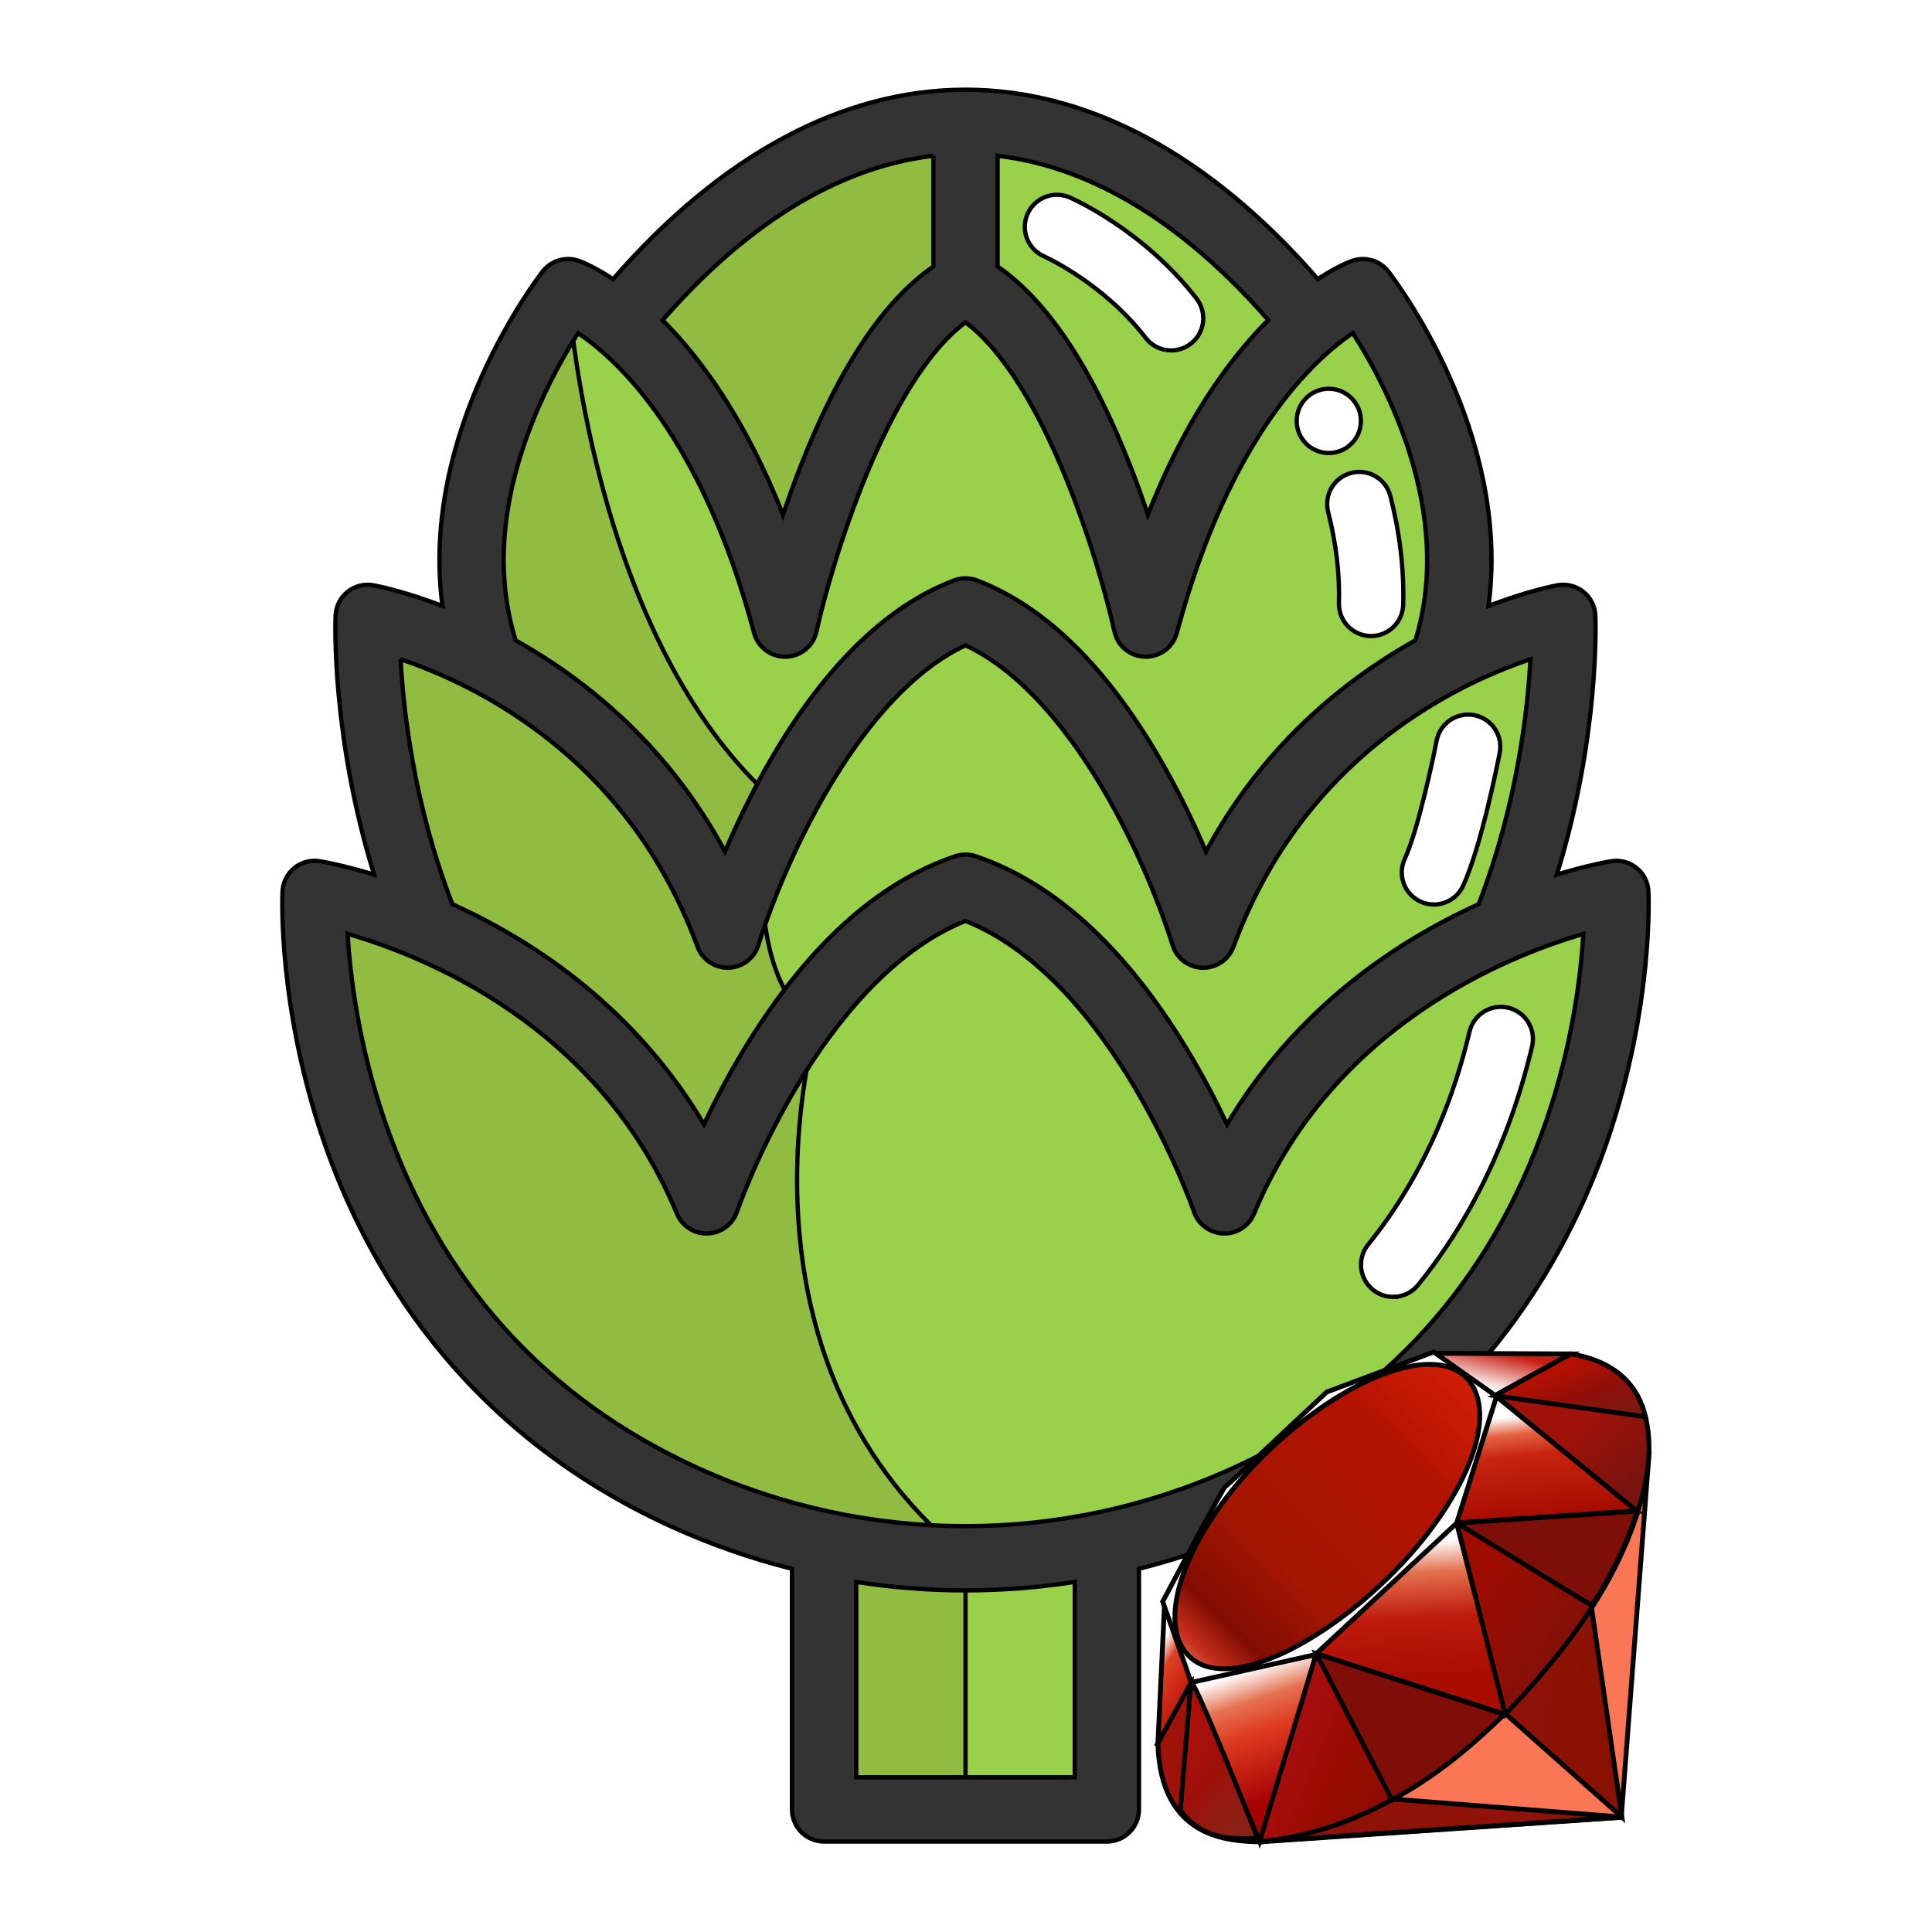<svg width="400" height="400" xmlns="http://www.w3.org/2000/svg" xmlns:xlink="http://www.w3.org/1999/xlink">
  <path fill="#fff" d="M-1-1h402v402H-1z"/>
  <g>
    <g transform="translate(-2134.968 -1475.65) scale(.887)" stroke="null">
      <path fill="#90BC42" d="M2632.313 1692.075v37.95c-27.92 14.64-42.1 79.41-42.1 79.41-10.98-41.09-27.74-61.12-38.94-70.42 22.43-27.73 50.54-46.94 81.04-46.94z"/>
      <path fill="#9AD14B" d="M2713.354 1739.015c-11.2 9.3-27.97 29.33-38.95 70.42 0 0-14.18-64.77-42.09-79.41v-37.95c30.49 0 58.6 19.21 81.04 46.94z"/>
      <path fill="#9AD14B" d="M2743.513 1818.265c-3.46 1.83-7.08 3.96-10.77 6.43-16.4 10.95-34.07 28.55-44.57 56.39-.18.12-.36.25-.54.37-1.98-6.23-20.6-62.13-55.32-75.33-19.33 7.35-33.67 27.92-42.92 45.79-7.38 14.24-11.53 26.77-12.41 29.54-.18-.12-.36-.25-.54-.37-10.49-27.84-28.16-45.44-44.56-56.39-3.69-2.47-7.31-4.6-10.77-6.43-15.52-43.19 18.44-86.67 18.44-86.67s4.8 1.66 11.72 7.42c11.2 9.3 27.96 29.33 38.94 70.42 0 0 14.18-64.77 42.1-79.41 27.91 14.64 42.09 79.41 42.09 79.41 10.98-41.09 27.75-61.12 38.95-70.42 6.92-5.76 11.72-7.42 11.72-7.42s33.96 43.481 18.44 86.67z"/>
      <path fill="#9AD14B" d="M2764.503 1861.096v.01c-1.75 6.21-3.91 12.67-6.58 19.21-21.33 9.15-50.22 27.68-65.18 63.75 0 0-20.37-59.92-60.43-73.46-15.96 5.39-28.79 18.14-38.44 31.53-14.62 20.23-21.99 41.93-21.99 41.93-14.96-36.08-43.86-54.61-65.19-63.76-2.66-6.53-4.82-12.98-6.57-19.18v-.01c-8.34-29.58-7.35-53.49-7.35-53.49s12.5 2.24 28.34 10.64c3.46 1.83 7.08 3.96 10.77 6.43 16.4 10.95 34.07 28.55 44.56 56.39.13.31.24.63.36.94 0 0 .06-.2.18-.57.66-2.09 3.19-9.75 7.57-19.51 8.69-19.38 24.66-47.04 47.76-55.82 34.72 13.2 53.34 69.1 55.32 75.33.12.37.18.57.18.57.12-.31.23-.63.36-.94 10.5-27.84 28.17-45.44 44.57-56.39 3.69-2.47 7.31-4.6 10.77-6.43 15.83-8.4 28.33-10.64 28.33-10.64s.991 23.909-7.34 53.47zM2665.313 2023.865v62.12h-66v-62.12c21.741 4.63 44.25 4.63 66 0z"/>
      <path fill="#90BC42" d="M2632.315 2023.865v62.12h-33.002v-62.12c10.871 4.63 22.127 4.63 33.002 0z"/>
      <path fill="#9AD14B" d="M2697.773 2013.185c-10.48 4.76-21.37 8.32-32.46 10.68-10.7 2.27-21.57 3.43-32.45 3.47-11.25.04-22.5-1.12-33.55-3.47-11.09-2.36-21.98-5.92-32.46-10.68-91.1-41.43-86.47-141.12-86.47-141.12s11.28 1.8 26.31 8.24c21.33 9.15 50.23 27.68 65.19 63.76 0 0 8.06-23.72 24.02-44.69 9.4-12.35 21.55-23.75 36.41-28.77 40.06 13.54 60.43 73.46 60.43 73.46 14.96-36.07 43.85-54.6 65.18-63.75 15.03-6.45 26.31-8.25 26.31-8.25s4.641 99.69-86.46 141.12z"/>
      <path stroke="#333" fill="none" stroke-width="15" stroke-linejoin="round" stroke-miterlimit="10" d="M2747.523 1797.245v.02M2517.103 1797.235v-.01"/>
      <path fill="#90BC42" d="M2632.864 2027.335c-11.25.04-22.5-1.12-33.55-3.47-11.09-2.36-21.98-5.92-32.46-10.68-91.1-41.43-86.47-141.12-86.47-141.12s11.28 1.8 26.31 8.24c21.33 9.15 50.23 27.68 65.19 63.76 0 0 8.06-23.72 24.02-44.69l1.48 4.14s-22.5 76.49 34.49 122.99c.34.28.669.551.99.83z"/>
      <path fill="#90BC42" d="M2593.874 1902.136c-14.62 20.23-21.99 41.93-21.99 41.93-14.96-36.08-43.86-54.61-65.19-63.76-2.66-6.53-4.82-12.98-6.57-19.18v-.01c-8.34-29.58-7.35-53.49-7.35-53.49s12.5 2.24 28.34 10.64c3.46 1.83 7.08 3.96 10.77 6.43 16.4 10.95 34.07 28.55 44.56 56.39.13.31.24.63.36.94 0 0 .06-.2.18-.57.66-2.09 3.19-9.75 7.57-19.51l.83 1.07s-3 22.5 7.5 36c.599.759.919 1.819.99 3.12z"/>
      <path fill="#FFF" d="M2732.126 1966.357c-1.66 0-3.331-.549-4.721-1.676-3.217-2.61-3.708-7.333-1.099-10.55 8.226-10.138 14.787-22.071 19.502-35.471 1.611-4.578 3.011-9.363 4.159-14.225.952-4.032 4.992-6.532 9.023-5.574 4.031.952 6.527 4.992 5.574 9.023-1.271 5.377-2.82 10.677-4.606 15.754-5.289 15.027-12.691 28.466-22.004 39.943-1.481 1.829-3.645 2.776-5.828 2.776z"/>
      <path fill="#90BC42" d="M2589.394 1851.915c-7.38 14.24-11.53 26.77-12.41 29.54-.18-.12-.36-.25-.54-.37-10.49-27.84-28.16-45.44-44.56-56.39-3.69-2.47-7.31-4.6-10.77-6.43-15.52-43.19 18.44-86.67 18.44-86.67s4.9 81.4 48.83 119.42c.349.3.679.601 1.01.9z"/>
      <path fill="#FFF" d="M2741.642 1874.77c-1.052 0-2.12-.223-3.139-.692-3.761-1.736-5.402-6.191-3.666-9.953 2.969-6.432 6.382-22.114 7.446-27.614.787-4.067 4.722-6.729 8.788-5.938 4.067.787 6.726 4.722 5.938 8.788-.427 2.207-4.296 21.826-8.554 31.052-1.265 2.741-3.978 4.357-6.813 4.357zM2726.984 1812.102c-.072 0-.145-.001-.218-.003-4.141-.118-7.401-3.57-7.283-7.711.193-6.782-.656-13.93-2.526-21.241-1.026-4.013 1.395-8.098 5.407-9.124 4.018-1.031 8.099 1.396 9.124 5.407 2.217 8.665 3.223 17.206 2.989 25.386-.116 4.068-3.45 7.286-7.493 7.286zM2680.318 1745.435c-2.243 0-4.462-1.002-5.939-2.914-9.935-12.857-23.604-18.988-23.741-19.049-3.782-1.669-5.51-6.089-3.852-9.875 1.659-3.787 6.059-5.522 9.851-3.873.698.304 17.243 7.618 29.611 23.625 2.533 3.278 1.929 7.988-1.349 10.521-1.365 1.055-2.979 1.565-4.581 1.565z"/>
      <circle fill="#FFF" r="7.5" cy="1761.883" cx="2717.113"/>
      <path fill="#333" d="M2791.728 1871.716c-.1-2.132-1.103-4.12-2.757-5.468-1.655-1.347-3.805-1.925-5.914-1.591-.376.06-5.239.859-12.708 3.129 9.996-32.325 9.043-59.175 8.989-60.47-.089-2.164-1.11-4.184-2.8-5.539s-3.886-1.913-6.014-1.533c-.461.082-6.822 1.259-16.132 4.833 5.432-40.55-22.086-76.404-23.407-78.096-1.973-2.525-5.333-3.518-8.359-2.473-.558.192-3.592 1.321-8.076 4.273-25.189-28.949-53.505-44.204-82.237-44.204-28.749 0-57.071 15.262-82.253 44.222-4.587-3.034-7.641-4.147-8.058-4.291-3.023-1.043-6.386-.054-8.359 2.473-1.321 1.692-28.841 37.549-23.407 78.1-9.318-3.577-15.681-4.754-16.142-4.836-2.127-.38-4.325.178-6.014 1.533s-2.711 3.375-2.8 5.539c-.054 1.295-1.008 28.144 8.992 60.47-7.47-2.27-12.332-3.069-12.708-3.129-2.112-.339-4.26.243-5.914 1.591s-2.657 3.336-2.757 5.468c-.05 1.076-1.104 26.699 9.461 57.786 9.809 28.865 31.892 67.999 81.392 90.506 9.115 4.145 18.511 7.41 28.068 9.821v56.159c0 4.143 3.357 7.5 7.5 7.5h66c4.143 0 7.5-3.357 7.5-7.5v-56.162c9.556-2.411 18.951-5.675 28.062-9.818 49.5-22.507 71.583-61.641 81.392-90.506 10.563-31.088 9.509-56.711 9.46-57.787zm-88.749-133.374c-.675.675-1.358 1.379-2.05 2.117-10.391 11.091-19.108 25.594-26.044 43.292-1.198-3.574-2.557-7.369-4.073-11.256-8.985-23.022-19.399-38.665-30.998-46.649v-25.83c16.687 1.923 39.165 10.838 63.165 38.326zm-78.166-38.326v25.829c-11.603 7.984-22.02 23.628-31.007 46.65-1.522 3.9-2.884 7.707-4.086 11.291-8.786-22.327-19.225-36.527-28.102-45.413 24.003-27.513 46.496-36.434 63.195-38.357zm-93.492 61.893c3.508-8.802 7.674-15.998 10.572-20.514 9.085 6.087 28.786 24.008 41.075 69.978.878 3.287 3.855 5.563 7.243 5.563.058 0 .114-.001.171-.002 3.458-.078 6.415-2.512 7.157-5.891 3.53-16.08 16.315-58.39 34.772-72.161 18.451 13.771 31.234 56.081 34.765 72.158.739 3.381 3.695 5.815 7.155 5.895 3.446.068 6.523-2.219 7.417-5.562 12.304-46.029 32.046-63.938 41.08-69.988 7.563 11.78 23.777 41.89 14.597 71.713-2.849 1.598-5.777 3.374-8.748 5.362-17.098 11.415-30.546 26.15-40.136 43.943-2.506-5.865-5.729-12.707-9.658-19.68-12.824-22.76-27.563-37.432-43.807-43.607-1.717-.652-3.613-.652-5.33 0-16.248 6.176-30.989 20.848-43.815 43.607-3.929 6.973-7.151 13.813-9.657 19.675-9.585-17.789-23.029-32.522-40.121-43.935-2.971-1.988-5.901-3.764-8.75-5.362-4.744-15.363-3.403-32.568 4.018-51.192zm-30.858 55.609c6.831 2.292 16.796 6.417 27.257 13.416 19.338 12.911 33.37 30.675 41.705 52.797.033.086.066.172.103.257.042.102.079.205.117.308l.164.438c1.156 2.986 4.089 4.909 7.284 4.782 3.201-.122 5.973-2.271 6.896-5.338l.143-.448c6.643-20.896 24.056-58.159 48.183-69.461 24.119 11.302 41.531 48.566 48.187 69.504l.125.394c.915 3.075 3.684 5.228 6.889 5.355.102.004.201.006.302.006 3.087 0 5.872-1.896 6.993-4.794l.164-.438c.038-.103.075-.206.117-.308.035-.084.069-.169.102-.255 8.345-22.124 22.38-39.889 41.724-52.804 10.458-7.001 20.426-11.126 27.252-13.415-.638 12.035-3.098 33.944-12.079 57.171-2.437 1.107-4.951 2.327-7.517 3.671-21.993 11.52-39.443 27.836-51.209 47.726-2.439-5.175-5.569-11.238-9.397-17.557-14.344-23.678-30.915-38.825-49.252-45.024-1.557-.525-3.246-.525-4.803 0-18.338 6.199-34.908 21.347-49.253 45.024-3.827 6.316-6.958 12.382-9.397 17.557-11.765-19.89-29.216-36.206-51.208-47.726-2.566-1.344-5.08-2.564-7.517-3.671-8.954-23.149-11.424-45.105-12.075-57.167zm157.35 260.969h-51v-45.6c8.447 1.316 16.971 1.982 25.497 1.981 8.526 0 17.053-.667 25.503-1.984v45.603zm110.077-153.301c-12.936 37.647-37.572 64.956-73.224 81.167-39.627 18.021-85.083 18.02-124.712 0-35.652-16.211-60.288-43.52-73.224-81.167-6.137-17.857-8.063-33.976-8.643-43.573 18.017 5.2 58.676 21.454 76.864 65.319 1.195 2.885 4.07 4.745 7.173 4.624 3.12-.103 5.851-2.126 6.855-5.082.049-.143 4.939-14.387 14.505-30.176 8.194-13.525 21.456-30.739 38.827-37.7 34.502 13.785 53.14 67.329 53.327 67.876 1.004 2.956 3.735 4.979 6.855 5.082 3.112.122 5.978-1.739 7.173-4.623 18.117-43.694 58.83-60.042 76.862-65.293-.58 9.604-2.508 25.707-8.638 43.546z"/>
    </g>
    <defs>
      <linearGradient y2="141.753" x2="132.276" y1="215.549" x1="174.074" gradientUnits="userSpaceOnUse" id="a">
        <stop stop-color="#FB7655" offset="0"/>
        <stop stop-color="#FB7655" offset="0"/>
        <stop stop-color="#E42B1E" offset=".41"/>
        <stop stop-color="#900" offset=".99"/>
        <stop stop-color="#900" offset="1"/>
      </linearGradient>
      <linearGradient y2=".193" x2=".017" y1=".609" x1="1.167" id="c">
        <stop stop-color="#871101" offset="0"/>
        <stop stop-color="#871101" offset="0"/>
        <stop stop-color="#911209" offset=".99"/>
        <stop stop-color="#911209" offset="1"/>
      </linearGradient>
      <linearGradient y2=".078" x2=".39" y1="2.193" x1=".758" id="d">
        <stop stop-color="#871101" offset="0"/>
        <stop stop-color="#871101" offset="0"/>
        <stop stop-color="#911209" offset=".99"/>
        <stop stop-color="#911209" offset="1"/>
      </linearGradient>
      <linearGradient y2=".791" x2=".665" y1=".072" x1=".5" id="e">
        <stop stop-color="#FFF" offset="0"/>
        <stop stop-color="#FFF" offset="0"/>
        <stop stop-color="#E57252" offset=".23"/>
        <stop stop-color="#DE3B20" offset=".46"/>
        <stop stop-color="#A60003" offset=".99"/>
        <stop stop-color="#A60003" offset="1"/>
      </linearGradient>
      <linearGradient y2=".83" x2=".499" y1=".163" x1=".462" id="f">
        <stop stop-color="#FFF" offset="0"/>
        <stop stop-color="#FFF" offset="0"/>
        <stop stop-color="#E4714E" offset=".23"/>
        <stop stop-color="#BE1A0D" offset=".56"/>
        <stop stop-color="#A80D00" offset=".99"/>
        <stop stop-color="#A80D00" offset="1"/>
      </linearGradient>
      <linearGradient y2=".925" x2=".495" y1=".156" x1=".37" id="g">
        <stop stop-color="#FFF" offset="0"/>
        <stop stop-color="#FFF" offset="0"/>
        <stop stop-color="#E46342" offset=".18"/>
        <stop stop-color="#C82410" offset=".4"/>
        <stop stop-color="#A80D00" offset=".99"/>
        <stop stop-color="#A80D00" offset="1"/>
      </linearGradient>
      <linearGradient y2="-.467" x2=".858" y1=".583" x1=".136" id="h">
        <stop stop-color="#FFF" offset="0"/>
        <stop stop-color="#FFF" offset="0"/>
        <stop stop-color="#C81F11" offset=".54"/>
        <stop stop-color="#BF0905" offset=".99"/>
        <stop stop-color="#BF0905" offset="1"/>
      </linearGradient>
      <linearGradient y2=".791" x2=".507" y1=".211" x1=".276" id="i">
        <stop stop-color="#FFF" offset="0"/>
        <stop stop-color="#FFF" offset="0"/>
        <stop stop-color="#DE4024" offset=".31"/>
        <stop stop-color="#BF190B" offset=".99"/>
        <stop stop-color="#BF190B" offset="1"/>
      </linearGradient>
      <linearGradient y2="-.063" x2="1.042" y1="1.223" x1="-.207" id="j">
        <stop stop-color="#BD0012" offset="0"/>
        <stop stop-color="#BD0012" offset="0"/>
        <stop stop-color="#FFF" offset=".07"/>
        <stop stop-color="#FFF" offset=".17"/>
        <stop stop-color="#C82F1C" offset=".27"/>
        <stop stop-color="#820C01" offset=".33"/>
        <stop stop-color="#A31601" offset=".46"/>
        <stop stop-color="#B31301" offset=".72"/>
        <stop stop-color="#E82609" offset=".99"/>
        <stop stop-color="#E82609" offset="1"/>
      </linearGradient>
      <linearGradient y2=".501" x2=".12" y1=".652" x1=".588" id="k">
        <stop stop-color="#8C0C01" offset="0"/>
        <stop stop-color="#8C0C01" offset="0"/>
        <stop stop-color="#990C00" offset=".54"/>
        <stop stop-color="#A80D0E" offset=".99"/>
        <stop stop-color="#A80D0E" offset="1"/>
      </linearGradient>
      <linearGradient y2=".179" x2=".231" y1=".628" x1=".793" id="l">
        <stop stop-color="#7E110B" offset="0"/>
        <stop stop-color="#7E110B" offset="0"/>
        <stop stop-color="#9E0C00" offset=".99"/>
        <stop stop-color="#9E0C00" offset="1"/>
      </linearGradient>
      <linearGradient y2=".397" x2=".598" y1=".741" x1=".929" id="m">
        <stop stop-color="#79130D" offset="0"/>
        <stop stop-color="#79130D" offset="0"/>
        <stop stop-color="#9E120B" offset=".99"/>
        <stop stop-color="#9E120B" offset="1"/>
      </linearGradient>
      <radialGradient gradientUnits="userSpaceOnUse" r="50.358" cy="79.388" cx="143.832" id="n">
        <stop stop-color="#A80D00" offset="0"/>
        <stop stop-color="#A80D00" offset="0"/>
        <stop stop-color="#7E0E08" offset=".99"/>
        <stop stop-color="#7E0E08" offset="1"/>
      </radialGradient>
      <radialGradient gradientUnits="userSpaceOnUse" r="66.944" cy="145.751" cx="74.092" id="o">
        <stop stop-color="#A30C00" offset="0"/>
        <stop stop-color="#A30C00" offset="0"/>
        <stop stop-color="#800E08" offset=".99"/>
        <stop stop-color="#800E08" offset="1"/>
      </radialGradient>
      <linearGradient y2=".12" x2=".031" y1="1.017" x1=".566" id="p">
        <stop stop-color="#8B2114" offset="0"/>
        <stop stop-color="#8B2114" offset="0"/>
        <stop stop-color="#9E100A" offset=".43"/>
        <stop stop-color="#B3100C" offset=".99"/>
        <stop stop-color="#B3100C" offset="1"/>
      </linearGradient>
      <linearGradient y2="1.007" x2=".925" y1=".356" x1=".309" id="q">
        <stop stop-color="#B31000" offset="0"/>
        <stop stop-color="#B31000" offset="0"/>
        <stop stop-color="#910F08" offset=".44"/>
        <stop stop-color="#791C12" offset=".99"/>
        <stop stop-color="#791C12" offset="1"/>
      </linearGradient>
      <linearGradient xlink:href="#a" id="b" x1=".848" y1="1.114" x2=".583" y2=".646"/>
    </defs>
    <g stroke="null" fill-rule="evenodd" clip-rule="evenodd">
      <path fill="url(#b)" d="M318.54 346.873l-58.08 34.488 75.203-5.103 5.792-75.83z"/>
      <path fill="url(#c)" d="M335.786 376.206l-6.464-44.613-17.606 23.249z"/>
      <path fill="url(#d)" d="M335.873 376.206l-47.354-3.717-27.808 8.775z"/>
      <path fill="url(#e)" d="M260.778 381.274l11.83-38.754-26.031 5.566z"/>
      <path fill="url(#f)" d="M311.711 354.97L300.826 312.334l-31.15 29.199z"/>
      <path fill="url(#g)" d="M338.985 312.935l-29.446-24.05-8.2 26.509z"/>
      <path fill="url(#h)" d="M325.215 280.311l-17.318 9.571-10.926-9.699z"/>
      <path fill="url(#i)" d="M239.727 361.085l7.255-13.231-5.869-15.763z"/>
      <path fill="#fff" d="M240.723 331.593l5.905 16.748 25.657-5.756 29.292-27.223 8.266-26.257-13.016-9.191-22.129 8.282c-6.972 6.485-20.501 19.316-20.989 19.557-.483.246-8.934 16.22-12.985 23.839z"/>
      <path fill="url(#j)" d="M261.456 301.506c15.111-14.982 34.59-23.834 42.066-16.291 7.471 7.542-.452 25.872-15.562 40.849s-34.349 24.317-41.82 16.774c-7.476-7.537.205-26.355 15.316-41.332z"/>
      <path fill="url(#k)" d="M260.778 381.258l11.737-38.878 38.98 12.523c-14.094 13.216-29.769 24.388-50.718 26.355z"/>
      <path fill="url(#l)" d="M301.627 315.286l10.007 39.638c11.773-12.379 22.34-25.687 27.515-42.148l-37.522 2.511z"/>
      <path fill="url(#m)" d="M339.047 312.976c4.005-12.086 4.929-29.425-13.956-32.645l-15.496 8.559 29.451 24.085z"/>
      <path fill="#9e1209" d="M239.727 360.911c.555 19.948 14.946 20.245 21.077 20.42l-14.161-33.071-6.916 12.651z"/>
      <path fill="url(#n)" d="M301.683 315.348c9.047 5.561 27.28 16.728 27.649 16.933.575.323 7.861-12.287 9.514-19.413l-37.163 2.48z"/>
      <path fill="url(#o)" d="M272.5 342.38l15.691 30.272c9.278-5.032 16.543-11.162 23.197-17.729l-38.888-12.543z"/>
      <path fill="url(#p)" d="M246.582 348.3l-2.223 26.473c4.195 5.73 9.966 6.228 16.019 5.781-4.38-10.9-13.129-32.696-13.796-32.254z"/>
      <path fill="url(#q)" d="M309.504 288.957l31.171 4.375c-1.664-7.05-6.772-11.599-15.48-13.021l-15.691 8.646z"/>
    </g>
  </g>
</svg>
